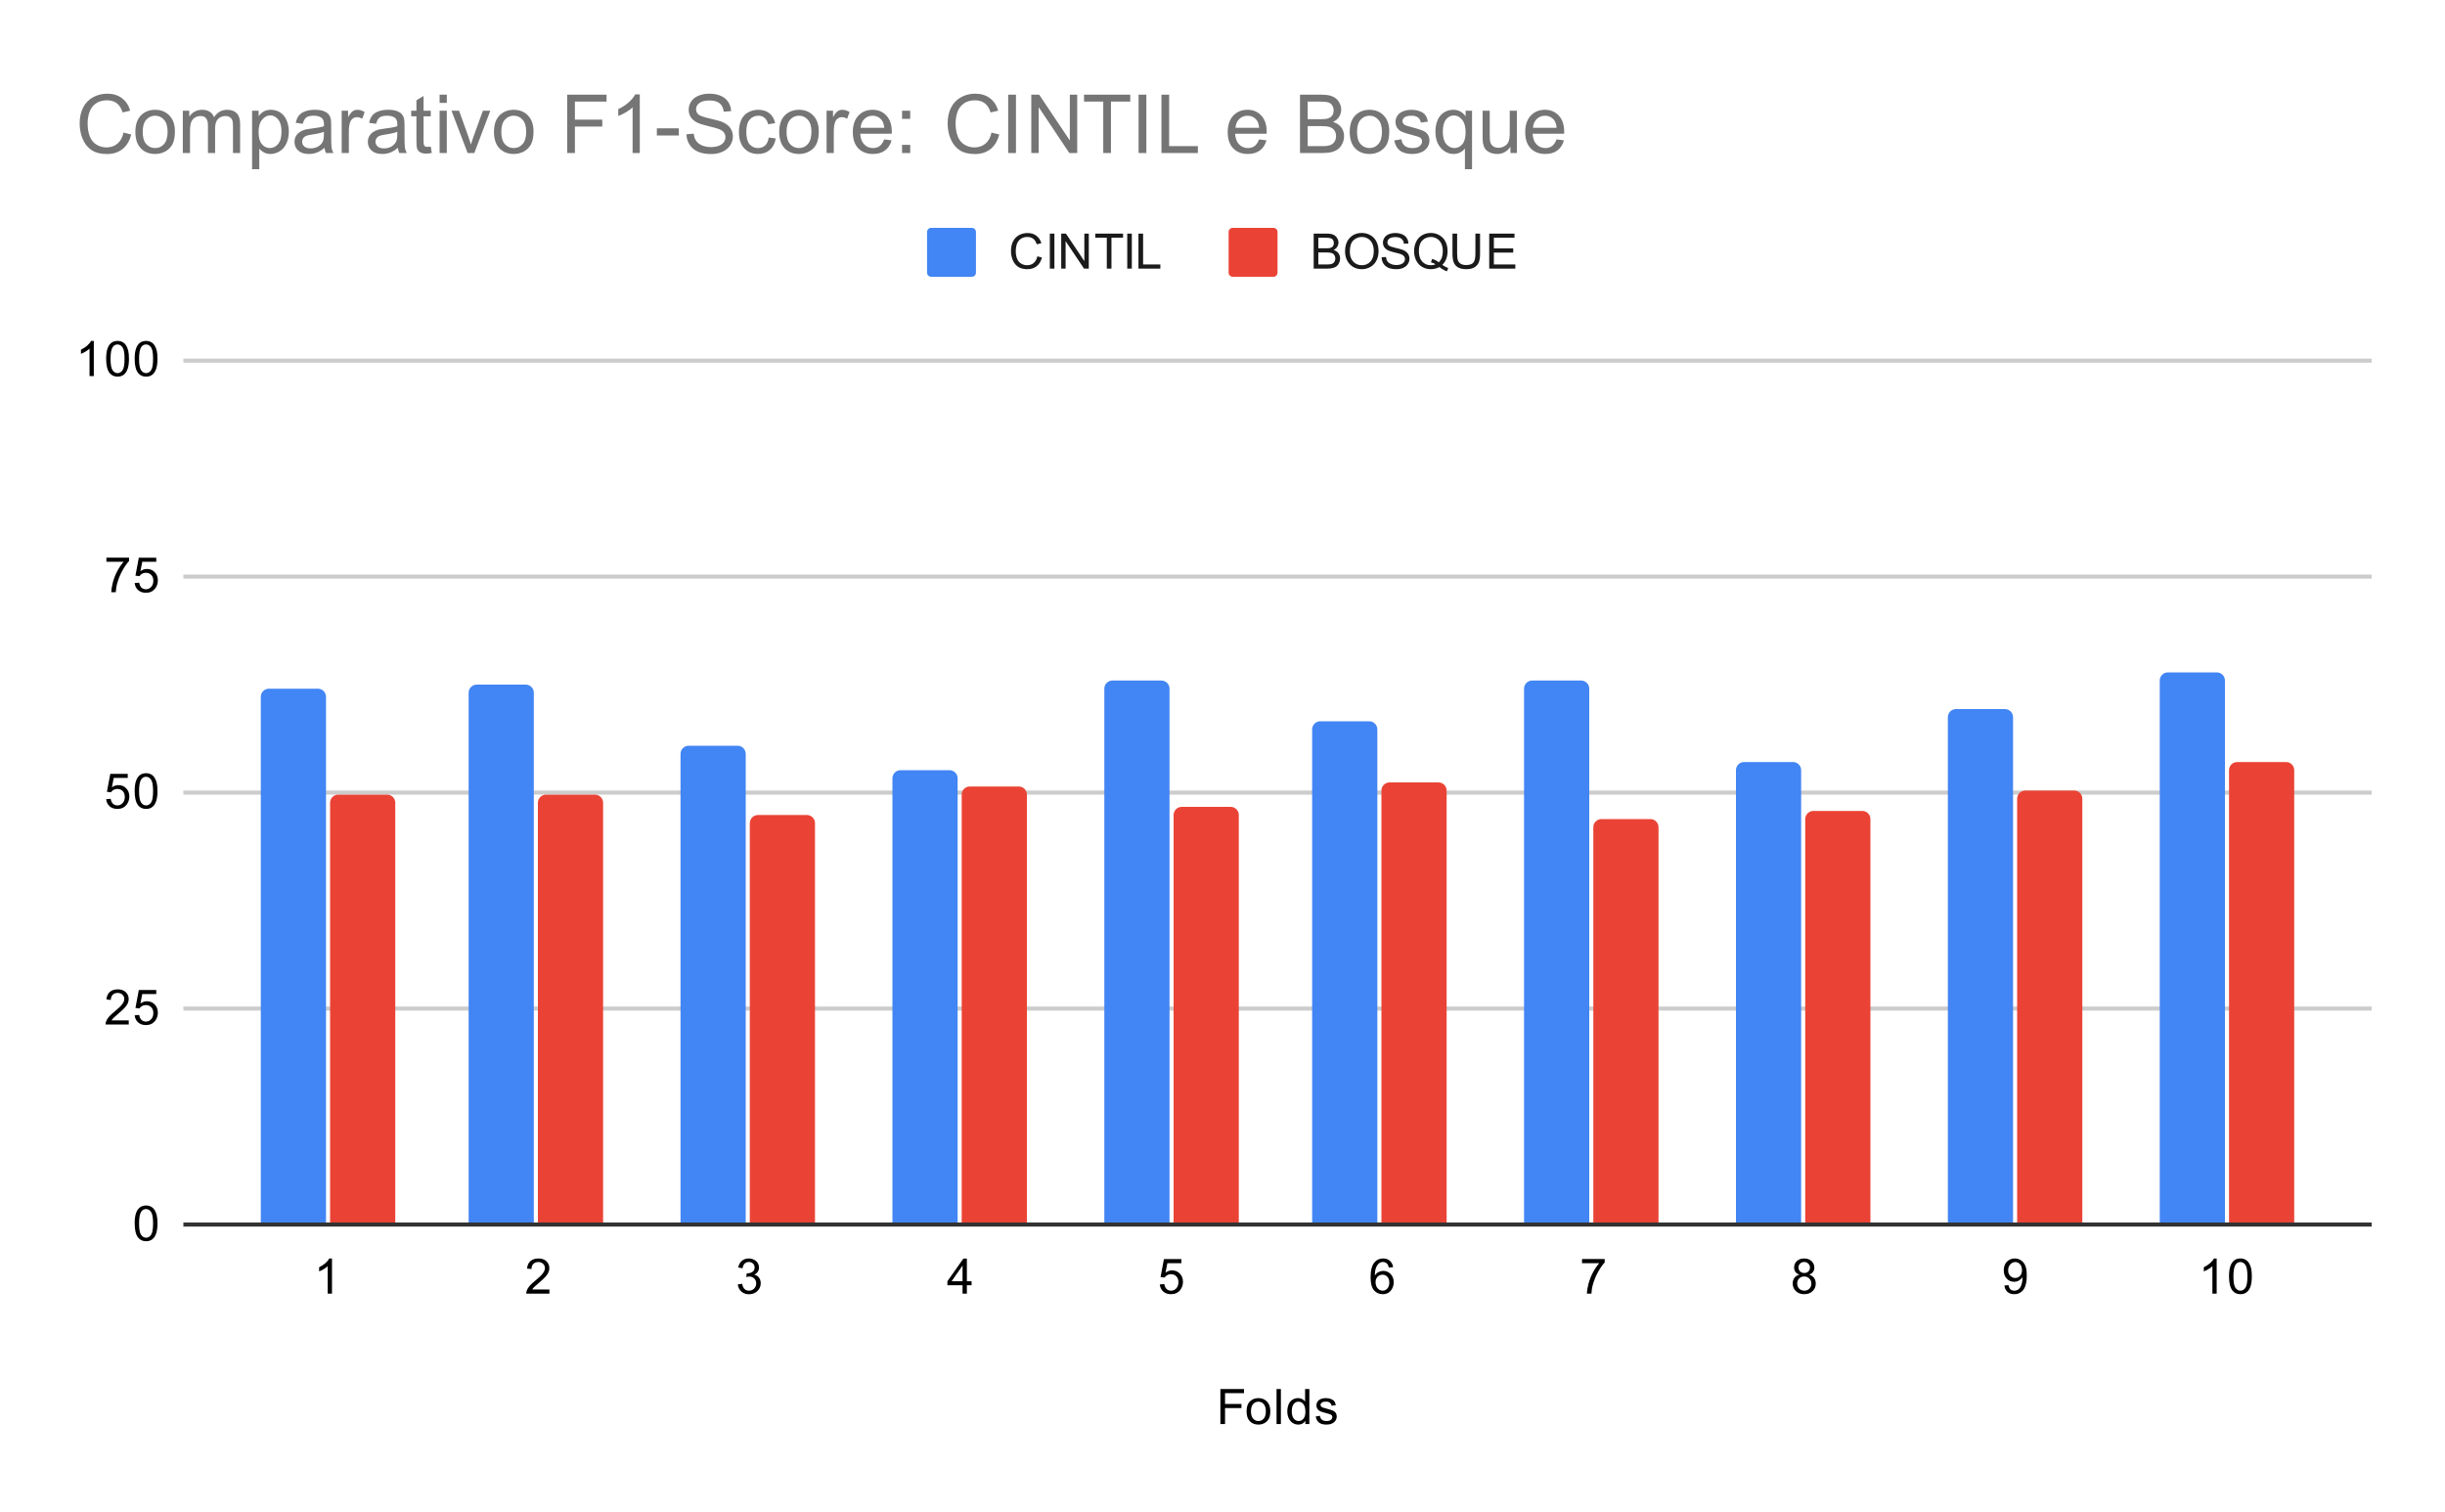 <svg version="1.1" viewBox="0.0 0.0 600.0 371.0" fill="none" stroke="none" stroke-linecap="square" stroke-miterlimit="10" width="600" height="371" xmlns:xlink="http://www.w3.org/1999/xlink" xmlns="http://www.w3.org/2000/svg"><path fill="#ffffff" d="M0 0L600.0 0L600.0 371.0L0 371.0L0 0Z" fill-rule="nonzero"/><path stroke="#333333" stroke-width="1.0" stroke-linecap="butt" d="M45.5 300.5L581.5 300.5" fill-rule="nonzero"/><path stroke="#cccccc" stroke-width="1.0" stroke-linecap="butt" d="M45.5 247.5L581.5 247.5" fill-rule="nonzero"/><path stroke="#cccccc" stroke-width="1.0" stroke-linecap="butt" d="M45.5 194.5L581.5 194.5" fill-rule="nonzero"/><path stroke="#cccccc" stroke-width="1.0" stroke-linecap="butt" d="M45.5 141.5L581.5 141.5" fill-rule="nonzero"/><path stroke="#cccccc" stroke-width="1.0" stroke-linecap="butt" d="M45.5 88.5L581.5 88.5" fill-rule="nonzero"/><clipPath id="id_0"><path d="M45.55 88.283L581.45 88.283L581.45 300.45L45.55 300.45L45.55 88.283Z" clip-rule="nonzero"/></clipPath><path stroke="#000000" stroke-width="0.0" stroke-linecap="butt" stroke-opacity="0.0" clip-path="url(#id_0)" d="M80.0 300.0L64.0 300.0L64.0 171.0C64.0 169.895 64.895 169.0 66.0 169.0L78.0 169.0C79.105 169.0 80.0 169.895 80.0 171.0Z" fill-rule="nonzero"/><path fill="#4285f4" clip-path="url(#id_0)" d="M80.0 300.0L64.0 300.0L64.0 171.0C64.0 169.895 64.895 169.0 66.0 169.0L78.0 169.0C79.105 169.0 80.0 169.895 80.0 171.0Z" fill-rule="nonzero"/><path stroke="#000000" stroke-width="0.0" stroke-linecap="butt" stroke-opacity="0.0" clip-path="url(#id_0)" d="M131.0 300.0L115.0 300.0L115.0 170.0C115.0 168.895 115.895 168.0 117.0 168.0L129.0 168.0C130.105 168.0 131.0 168.895 131.0 170.0Z" fill-rule="nonzero"/><path fill="#4285f4" clip-path="url(#id_0)" d="M131.0 300.0L115.0 300.0L115.0 170.0C115.0 168.895 115.895 168.0 117.0 168.0L129.0 168.0C130.105 168.0 131.0 168.895 131.0 170.0Z" fill-rule="nonzero"/><path stroke="#000000" stroke-width="0.0" stroke-linecap="butt" stroke-opacity="0.0" clip-path="url(#id_0)" d="M183.0 300.0L167.0 300.0L167.0 185.0C167.0 183.895 167.895 183.0 169.0 183.0L181.0 183.0C182.105 183.0 183.0 183.895 183.0 185.0Z" fill-rule="nonzero"/><path fill="#4285f4" clip-path="url(#id_0)" d="M183.0 300.0L167.0 300.0L167.0 185.0C167.0 183.895 167.895 183.0 169.0 183.0L181.0 183.0C182.105 183.0 183.0 183.895 183.0 185.0Z" fill-rule="nonzero"/><path stroke="#000000" stroke-width="0.0" stroke-linecap="butt" stroke-opacity="0.0" clip-path="url(#id_0)" d="M235.0 300.0L219.0 300.0L219.0 191.0C219.0 189.895 219.895 189.0 221.0 189.0L233.0 189.0C234.105 189.0 235.0 189.895 235.0 191.0Z" fill-rule="nonzero"/><path fill="#4285f4" clip-path="url(#id_0)" d="M235.0 300.0L219.0 300.0L219.0 191.0C219.0 189.895 219.895 189.0 221.0 189.0L233.0 189.0C234.105 189.0 235.0 189.895 235.0 191.0Z" fill-rule="nonzero"/><path stroke="#000000" stroke-width="0.0" stroke-linecap="butt" stroke-opacity="0.0" clip-path="url(#id_0)" d="M287.0 300.0L271.0 300.0L271.0 169.0C271.0 167.895 271.895 167.0 273.0 167.0L285.0 167.0C286.105 167.0 287.0 167.895 287.0 169.0Z" fill-rule="nonzero"/><path fill="#4285f4" clip-path="url(#id_0)" d="M287.0 300.0L271.0 300.0L271.0 169.0C271.0 167.895 271.895 167.0 273.0 167.0L285.0 167.0C286.105 167.0 287.0 167.895 287.0 169.0Z" fill-rule="nonzero"/><path stroke="#000000" stroke-width="0.0" stroke-linecap="butt" stroke-opacity="0.0" clip-path="url(#id_0)" d="M338.0 300.0L322.0 300.0L322.0 179.0C322.0 177.895 322.895 177.0 324.0 177.0L336.0 177.0C337.105 177.0 338.0 177.895 338.0 179.0Z" fill-rule="nonzero"/><path fill="#4285f4" clip-path="url(#id_0)" d="M338.0 300.0L322.0 300.0L322.0 179.0C322.0 177.895 322.895 177.0 324.0 177.0L336.0 177.0C337.105 177.0 338.0 177.895 338.0 179.0Z" fill-rule="nonzero"/><path stroke="#000000" stroke-width="0.0" stroke-linecap="butt" stroke-opacity="0.0" clip-path="url(#id_0)" d="M390.0 300.0L374.0 300.0L374.0 169.0C374.0 167.895 374.895 167.0 376.0 167.0L388.0 167.0C389.105 167.0 390.0 167.895 390.0 169.0Z" fill-rule="nonzero"/><path fill="#4285f4" clip-path="url(#id_0)" d="M390.0 300.0L374.0 300.0L374.0 169.0C374.0 167.895 374.895 167.0 376.0 167.0L388.0 167.0C389.105 167.0 390.0 167.895 390.0 169.0Z" fill-rule="nonzero"/><path stroke="#000000" stroke-width="0.0" stroke-linecap="butt" stroke-opacity="0.0" clip-path="url(#id_0)" d="M442.0 300.0L426.0 300.0L426.0 189.0C426.0 187.895 426.895 187.0 428.0 187.0L440.0 187.0C441.105 187.0 442.0 187.895 442.0 189.0Z" fill-rule="nonzero"/><path fill="#4285f4" clip-path="url(#id_0)" d="M442.0 300.0L426.0 300.0L426.0 189.0C426.0 187.895 426.895 187.0 428.0 187.0L440.0 187.0C441.105 187.0 442.0 187.895 442.0 189.0Z" fill-rule="nonzero"/><path stroke="#000000" stroke-width="0.0" stroke-linecap="butt" stroke-opacity="0.0" clip-path="url(#id_0)" d="M494.0 300.0L478.0 300.0L478.0 176.0C478.0 174.895 478.895 174.0 480.0 174.0L492.0 174.0C493.105 174.0 494.0 174.895 494.0 176.0Z" fill-rule="nonzero"/><path fill="#4285f4" clip-path="url(#id_0)" d="M494.0 300.0L478.0 300.0L478.0 176.0C478.0 174.895 478.895 174.0 480.0 174.0L492.0 174.0C493.105 174.0 494.0 174.895 494.0 176.0Z" fill-rule="nonzero"/><path stroke="#000000" stroke-width="0.0" stroke-linecap="butt" stroke-opacity="0.0" clip-path="url(#id_0)" d="M546.0 300.0L530.0 300.0L530.0 167.0C530.0 165.895 530.895 165.0 532.0 165.0L544.0 165.0C545.105 165.0 546.0 165.895 546.0 167.0Z" fill-rule="nonzero"/><path fill="#4285f4" clip-path="url(#id_0)" d="M546.0 300.0L530.0 300.0L530.0 167.0C530.0 165.895 530.895 165.0 532.0 165.0L544.0 165.0C545.105 165.0 546.0 165.895 546.0 167.0Z" fill-rule="nonzero"/><path stroke="#000000" stroke-width="0.0" stroke-linecap="butt" stroke-opacity="0.0" clip-path="url(#id_0)" d="M97.0 300.0L81.0 300.0L81.0 197.0C81.0 195.895 81.895 195.0 83.0 195.0L95.0 195.0C96.105 195.0 97.0 195.895 97.0 197.0Z" fill-rule="nonzero"/><path fill="#ea4335" clip-path="url(#id_0)" d="M97.0 300.0L81.0 300.0L81.0 197.0C81.0 195.895 81.895 195.0 83.0 195.0L95.0 195.0C96.105 195.0 97.0 195.895 97.0 197.0Z" fill-rule="nonzero"/><path stroke="#000000" stroke-width="0.0" stroke-linecap="butt" stroke-opacity="0.0" clip-path="url(#id_0)" d="M148.0 300.0L132.0 300.0L132.0 197.0C132.0 195.895 132.895 195.0 134.0 195.0L146.0 195.0C147.105 195.0 148.0 195.895 148.0 197.0Z" fill-rule="nonzero"/><path fill="#ea4335" clip-path="url(#id_0)" d="M148.0 300.0L132.0 300.0L132.0 197.0C132.0 195.895 132.895 195.0 134.0 195.0L146.0 195.0C147.105 195.0 148.0 195.895 148.0 197.0Z" fill-rule="nonzero"/><path stroke="#000000" stroke-width="0.0" stroke-linecap="butt" stroke-opacity="0.0" clip-path="url(#id_0)" d="M200.0 300.0L184.0 300.0L184.0 202.0C184.0 200.895 184.895 200.0 186.0 200.0L198.0 200.0C199.105 200.0 200.0 200.895 200.0 202.0Z" fill-rule="nonzero"/><path fill="#ea4335" clip-path="url(#id_0)" d="M200.0 300.0L184.0 300.0L184.0 202.0C184.0 200.895 184.895 200.0 186.0 200.0L198.0 200.0C199.105 200.0 200.0 200.895 200.0 202.0Z" fill-rule="nonzero"/><path stroke="#000000" stroke-width="0.0" stroke-linecap="butt" stroke-opacity="0.0" clip-path="url(#id_0)" d="M252.0 300.0L236.0 300.0L236.0 195.0C236.0 193.895 236.895 193.0 238.0 193.0L250.0 193.0C251.105 193.0 252.0 193.895 252.0 195.0Z" fill-rule="nonzero"/><path fill="#ea4335" clip-path="url(#id_0)" d="M252.0 300.0L236.0 300.0L236.0 195.0C236.0 193.895 236.895 193.0 238.0 193.0L250.0 193.0C251.105 193.0 252.0 193.895 252.0 195.0Z" fill-rule="nonzero"/><path stroke="#000000" stroke-width="0.0" stroke-linecap="butt" stroke-opacity="0.0" clip-path="url(#id_0)" d="M304.0 300.0L288.0 300.0L288.0 200.0C288.0 198.895 288.895 198.0 290.0 198.0L302.0 198.0C303.105 198.0 304.0 198.895 304.0 200.0Z" fill-rule="nonzero"/><path fill="#ea4335" clip-path="url(#id_0)" d="M304.0 300.0L288.0 300.0L288.0 200.0C288.0 198.895 288.895 198.0 290.0 198.0L302.0 198.0C303.105 198.0 304.0 198.895 304.0 200.0Z" fill-rule="nonzero"/><path stroke="#000000" stroke-width="0.0" stroke-linecap="butt" stroke-opacity="0.0" clip-path="url(#id_0)" d="M355.0 300.0L339.0 300.0L339.0 194.0C339.0 192.895 339.895 192.0 341.0 192.0L353.0 192.0C354.105 192.0 355.0 192.895 355.0 194.0Z" fill-rule="nonzero"/><path fill="#ea4335" clip-path="url(#id_0)" d="M355.0 300.0L339.0 300.0L339.0 194.0C339.0 192.895 339.895 192.0 341.0 192.0L353.0 192.0C354.105 192.0 355.0 192.895 355.0 194.0Z" fill-rule="nonzero"/><path stroke="#000000" stroke-width="0.0" stroke-linecap="butt" stroke-opacity="0.0" clip-path="url(#id_0)" d="M407.0 300.0L391.0 300.0L391.0 203.0C391.0 201.895 391.895 201.0 393.0 201.0L405.0 201.0C406.105 201.0 407.0 201.895 407.0 203.0Z" fill-rule="nonzero"/><path fill="#ea4335" clip-path="url(#id_0)" d="M407.0 300.0L391.0 300.0L391.0 203.0C391.0 201.895 391.895 201.0 393.0 201.0L405.0 201.0C406.105 201.0 407.0 201.895 407.0 203.0Z" fill-rule="nonzero"/><path stroke="#000000" stroke-width="0.0" stroke-linecap="butt" stroke-opacity="0.0" clip-path="url(#id_0)" d="M459.0 300.0L443.0 300.0L443.0 201.0C443.0 199.895 443.895 199.0 445.0 199.0L457.0 199.0C458.105 199.0 459.0 199.895 459.0 201.0Z" fill-rule="nonzero"/><path fill="#ea4335" clip-path="url(#id_0)" d="M459.0 300.0L443.0 300.0L443.0 201.0C443.0 199.895 443.895 199.0 445.0 199.0L457.0 199.0C458.105 199.0 459.0 199.895 459.0 201.0Z" fill-rule="nonzero"/><path stroke="#000000" stroke-width="0.0" stroke-linecap="butt" stroke-opacity="0.0" clip-path="url(#id_0)" d="M511.0 300.0L495.0 300.0L495.0 196.0C495.0 194.895 495.895 194.0 497.0 194.0L509.0 194.0C510.105 194.0 511.0 194.895 511.0 196.0Z" fill-rule="nonzero"/><path fill="#ea4335" clip-path="url(#id_0)" d="M511.0 300.0L495.0 300.0L495.0 196.0C495.0 194.895 495.895 194.0 497.0 194.0L509.0 194.0C510.105 194.0 511.0 194.895 511.0 196.0Z" fill-rule="nonzero"/><path stroke="#000000" stroke-width="0.0" stroke-linecap="butt" stroke-opacity="0.0" clip-path="url(#id_0)" d="M563.0 300.0L547.0 300.0L547.0 189.0C547.0 187.895 547.895 187.0 549.0 187.0L561.0 187.0C562.105 187.0 563.0 187.895 563.0 189.0Z" fill-rule="nonzero"/><path fill="#ea4335" clip-path="url(#id_0)" d="M563.0 300.0L547.0 300.0L547.0 189.0C547.0 187.895 547.895 187.0 549.0 187.0L561.0 187.0C562.105 187.0 563.0 187.895 563.0 189.0Z" fill-rule="nonzero"/><path fill="#000000" d="M299.484 349.45L299.484 340.856L305.281 340.856L305.281 341.872L300.625 341.872L300.625 344.528L304.656 344.528L304.656 345.544L300.625 345.544L300.625 349.45L299.484 349.45ZM305.906 346.341Q305.906 344.606 306.859 343.778Q307.656 343.091 308.812 343.091Q310.094 343.091 310.906 343.934Q311.734 344.762 311.734 346.247Q311.734 347.45 311.375 348.137Q311.016 348.825 310.312 349.216Q309.625 349.591 308.812 349.591Q307.516 349.591 306.703 348.762Q305.906 347.919 305.906 346.341ZM306.984 346.341Q306.984 347.528 307.5 348.122Q308.031 348.716 308.812 348.716Q309.609 348.716 310.125 348.122Q310.641 347.528 310.641 346.309Q310.641 345.153 310.109 344.559Q309.594 343.966 308.812 343.966Q308.031 343.966 307.5 344.559Q306.984 345.137 306.984 346.341ZM313.266 349.45L313.266 340.856L314.328 340.856L314.328 349.45L313.266 349.45ZM320.328 349.45L320.328 348.669Q319.734 349.591 318.594 349.591Q317.844 349.591 317.219 349.184Q316.594 348.762 316.25 348.028Q315.906 347.294 315.906 346.341Q315.906 345.419 316.219 344.653Q316.531 343.887 317.156 343.497Q317.781 343.091 318.547 343.091Q319.109 343.091 319.547 343.325Q319.984 343.559 320.266 343.934L320.266 340.856L321.312 340.856L321.312 349.45L320.328 349.45ZM317.0 346.341Q317.0 347.544 317.5 348.137Q318.0 348.716 318.688 348.716Q319.375 348.716 319.859 348.153Q320.344 347.591 320.344 346.434Q320.344 345.153 319.844 344.559Q319.359 343.966 318.641 343.966Q317.938 343.966 317.469 344.544Q317.0 345.106 317.0 346.341ZM322.875 347.591L323.906 347.434Q324.0 348.059 324.391 348.387Q324.797 348.716 325.531 348.716Q326.25 348.716 326.594 348.434Q326.953 348.137 326.953 347.731Q326.953 347.372 326.641 347.169Q326.422 347.028 325.562 346.809Q324.406 346.512 323.953 346.309Q323.516 346.091 323.281 345.716Q323.047 345.341 323.047 344.872Q323.047 344.466 323.234 344.106Q323.422 343.747 323.75 343.512Q324.0 343.341 324.422 343.216Q324.844 343.091 325.344 343.091Q326.062 343.091 326.609 343.309Q327.172 343.512 327.438 343.872Q327.703 344.231 327.797 344.825L326.766 344.966Q326.703 344.497 326.359 344.231Q326.031 343.95 325.406 343.95Q324.688 343.95 324.375 344.2Q324.062 344.434 324.062 344.762Q324.062 344.966 324.188 345.122Q324.328 345.294 324.594 345.403Q324.75 345.466 325.531 345.669Q326.656 345.981 327.094 346.169Q327.531 346.356 327.781 346.716Q328.031 347.075 328.031 347.622Q328.031 348.153 327.719 348.622Q327.422 349.075 326.844 349.341Q326.266 349.591 325.531 349.591Q324.312 349.591 323.672 349.091Q323.047 348.575 322.875 347.591Z" fill-rule="nonzero"/><path fill="#000000" d="M33.05 300.216Q33.05 298.684 33.362 297.762Q33.675 296.825 34.284 296.325Q34.909 295.825 35.847 295.825Q36.534 295.825 37.05 296.106Q37.581 296.387 37.925 296.919Q38.269 297.434 38.456 298.184Q38.644 298.934 38.644 300.216Q38.644 301.731 38.331 302.653Q38.034 303.575 37.409 304.091Q36.8 304.591 35.847 304.591Q34.612 304.591 33.894 303.7Q33.05 302.637 33.05 300.216ZM34.128 300.216Q34.128 302.325 34.628 303.028Q35.128 303.731 35.847 303.731Q36.581 303.731 37.066 303.028Q37.566 302.325 37.566 300.216Q37.566 298.091 37.066 297.403Q36.581 296.7 35.831 296.7Q35.112 296.7 34.675 297.309Q34.128 298.091 34.128 300.216Z" fill-rule="nonzero"/><path fill="#000000" d="M31.597 250.393L31.597 251.408L25.909 251.408Q25.909 251.033 26.034 250.674Q26.253 250.096 26.722 249.533Q27.206 248.971 28.113 248.236Q29.519 247.08 30.003 246.408Q30.503 245.736 30.503 245.143Q30.503 244.518 30.05 244.096Q29.597 243.658 28.878 243.658Q28.113 243.658 27.659 244.111Q27.206 244.565 27.191 245.377L26.113 245.268Q26.222 244.049 26.941 243.424Q27.675 242.783 28.909 242.783Q30.144 242.783 30.863 243.471Q31.581 244.158 31.581 245.174Q31.581 245.69 31.363 246.19Q31.159 246.674 30.659 247.236Q30.175 247.783 29.05 248.736Q28.097 249.533 27.816 249.83Q27.55 250.111 27.378 250.393L31.597 250.393ZM33.05 249.158L34.159 249.065Q34.284 249.877 34.722 250.283Q35.175 250.69 35.816 250.69Q36.566 250.69 37.097 250.111Q37.628 249.533 37.628 248.596Q37.628 247.69 37.112 247.174Q36.612 246.643 35.784 246.643Q35.284 246.643 34.862 246.877Q34.456 247.111 34.222 247.471L33.237 247.346L34.066 242.94L38.347 242.94L38.347 243.94L34.909 243.94L34.456 246.252Q35.222 245.705 36.066 245.705Q37.191 245.705 37.956 246.486Q38.737 247.268 38.737 248.502Q38.737 249.658 38.066 250.518Q37.237 251.549 35.816 251.549Q34.644 251.549 33.894 250.893Q33.159 250.236 33.05 249.158Z" fill-rule="nonzero"/><path fill="#000000" d="M26.05 196.117L27.159 196.023Q27.284 196.835 27.722 197.242Q28.175 197.648 28.816 197.648Q29.566 197.648 30.097 197.07Q30.628 196.492 30.628 195.554Q30.628 194.648 30.113 194.132Q29.613 193.601 28.784 193.601Q28.284 193.601 27.863 193.835Q27.456 194.07 27.222 194.429L26.238 194.304L27.066 189.898L31.347 189.898L31.347 190.898L27.909 190.898L27.456 193.21Q28.222 192.664 29.066 192.664Q30.191 192.664 30.956 193.445Q31.738 194.226 31.738 195.46Q31.738 196.617 31.066 197.476Q30.238 198.507 28.816 198.507Q27.644 198.507 26.894 197.851Q26.159 197.195 26.05 196.117ZM33.05 194.132Q33.05 192.601 33.362 191.679Q33.675 190.742 34.284 190.242Q34.909 189.742 35.847 189.742Q36.534 189.742 37.05 190.023Q37.581 190.304 37.925 190.835Q38.269 191.351 38.456 192.101Q38.644 192.851 38.644 194.132Q38.644 195.648 38.331 196.57Q38.034 197.492 37.409 198.007Q36.8 198.507 35.847 198.507Q34.612 198.507 33.894 197.617Q33.05 196.554 33.05 194.132ZM34.128 194.132Q34.128 196.242 34.628 196.945Q35.128 197.648 35.847 197.648Q36.581 197.648 37.066 196.945Q37.566 196.242 37.566 194.132Q37.566 192.007 37.066 191.32Q36.581 190.617 35.831 190.617Q35.112 190.617 34.675 191.226Q34.128 192.007 34.128 194.132Z" fill-rule="nonzero"/><path fill="#000000" d="M26.113 137.856L26.113 136.841L31.675 136.841L31.675 137.669Q30.863 138.544 30.05 139.997Q29.253 141.434 28.816 142.966Q28.488 144.044 28.409 145.325L27.316 145.325Q27.331 144.309 27.706 142.872Q28.097 141.434 28.8 140.106Q29.519 138.778 30.331 137.856L26.113 137.856ZM33.05 143.075L34.159 142.981Q34.284 143.794 34.722 144.2Q35.175 144.606 35.816 144.606Q36.566 144.606 37.097 144.028Q37.628 143.45 37.628 142.512Q37.628 141.606 37.112 141.091Q36.612 140.559 35.784 140.559Q35.284 140.559 34.862 140.794Q34.456 141.028 34.222 141.387L33.237 141.262L34.066 136.856L38.347 136.856L38.347 137.856L34.909 137.856L34.456 140.169Q35.222 139.622 36.066 139.622Q37.191 139.622 37.956 140.403Q38.737 141.184 38.737 142.419Q38.737 143.575 38.066 144.434Q37.237 145.466 35.816 145.466Q34.644 145.466 33.894 144.809Q33.159 144.153 33.05 143.075Z" fill-rule="nonzero"/><path fill="#000000" d="M23.019 92.283L21.972 92.283L21.972 85.565Q21.581 85.924 20.956 86.299Q20.347 86.658 19.863 86.83L19.863 85.815Q20.738 85.393 21.394 84.815Q22.066 84.221 22.347 83.658L23.019 83.658L23.019 92.283ZM26.05 88.049Q26.05 86.518 26.363 85.596Q26.675 84.658 27.284 84.158Q27.909 83.658 28.847 83.658Q29.534 83.658 30.05 83.94Q30.581 84.221 30.925 84.752Q31.269 85.268 31.456 86.018Q31.644 86.768 31.644 88.049Q31.644 89.565 31.331 90.486Q31.034 91.408 30.409 91.924Q29.8 92.424 28.847 92.424Q27.613 92.424 26.894 91.533Q26.05 90.471 26.05 88.049ZM27.128 88.049Q27.128 90.158 27.628 90.861Q28.128 91.565 28.847 91.565Q29.581 91.565 30.066 90.861Q30.566 90.158 30.566 88.049Q30.566 85.924 30.066 85.236Q29.581 84.533 28.831 84.533Q28.113 84.533 27.675 85.143Q27.128 85.924 27.128 88.049ZM33.05 88.049Q33.05 86.518 33.362 85.596Q33.675 84.658 34.284 84.158Q34.909 83.658 35.847 83.658Q36.534 83.658 37.05 83.94Q37.581 84.221 37.925 84.752Q38.269 85.268 38.456 86.018Q38.644 86.768 38.644 88.049Q38.644 89.565 38.331 90.486Q38.034 91.408 37.409 91.924Q36.8 92.424 35.847 92.424Q34.612 92.424 33.894 91.533Q33.05 90.471 33.05 88.049ZM34.128 88.049Q34.128 90.158 34.628 90.861Q35.128 91.565 35.847 91.565Q36.581 91.565 37.066 90.861Q37.566 90.158 37.566 88.049Q37.566 85.924 37.066 85.236Q36.581 84.533 35.831 84.533Q35.112 84.533 34.675 85.143Q34.128 85.924 34.128 88.049Z" fill-rule="nonzero"/><path fill="#000000" d="M81.469 317.45L80.422 317.45L80.422 310.731Q80.031 311.091 79.406 311.466Q78.797 311.825 78.312 311.997L78.312 310.981Q79.188 310.559 79.844 309.981Q80.516 309.387 80.797 308.825L81.469 308.825L81.469 317.45Z" fill-rule="nonzero"/><path fill="#000000" d="M134.825 316.434L134.825 317.45L129.137 317.45Q129.137 317.075 129.262 316.716Q129.481 316.137 129.95 315.575Q130.434 315.012 131.34 314.278Q132.747 313.122 133.231 312.45Q133.731 311.778 133.731 311.184Q133.731 310.559 133.278 310.137Q132.825 309.7 132.106 309.7Q131.34 309.7 130.887 310.153Q130.434 310.606 130.418 311.419L129.34 311.309Q129.45 310.091 130.168 309.466Q130.903 308.825 132.137 308.825Q133.372 308.825 134.09 309.512Q134.809 310.2 134.809 311.216Q134.809 311.731 134.59 312.231Q134.387 312.716 133.887 313.278Q133.403 313.825 132.278 314.778Q131.325 315.575 131.043 315.872Q130.778 316.153 130.606 316.434L134.825 316.434Z" fill-rule="nonzero"/><path fill="#000000" d="M181.056 315.184L182.118 315.044Q182.29 315.934 182.727 316.341Q183.165 316.731 183.79 316.731Q184.54 316.731 185.056 316.216Q185.571 315.7 185.571 314.934Q185.571 314.216 185.087 313.747Q184.618 313.262 183.884 313.262Q183.587 313.262 183.134 313.387L183.259 312.45Q183.368 312.466 183.431 312.466Q184.102 312.466 184.634 312.122Q185.181 311.762 185.181 311.028Q185.181 310.45 184.79 310.075Q184.399 309.684 183.774 309.684Q183.165 309.684 182.743 310.075Q182.337 310.466 182.227 311.231L181.165 311.044Q181.352 309.997 182.04 309.419Q182.727 308.825 183.743 308.825Q184.446 308.825 185.04 309.137Q185.634 309.434 185.946 309.95Q186.259 310.466 186.259 311.059Q186.259 311.606 185.962 312.075Q185.665 312.528 185.087 312.794Q185.837 312.966 186.259 313.528Q186.681 314.075 186.681 314.919Q186.681 316.044 185.852 316.825Q185.04 317.606 183.79 317.606Q182.665 317.606 181.915 316.934Q181.165 316.247 181.056 315.184Z" fill-rule="nonzero"/><path fill="#000000" d="M236.208 317.45L236.208 315.387L232.49 315.387L232.49 314.419L236.411 308.856L237.271 308.856L237.271 314.419L238.427 314.419L238.427 315.387L237.271 315.387L237.271 317.45L236.208 317.45ZM236.208 314.419L236.208 310.559L233.521 314.419L236.208 314.419Z" fill-rule="nonzero"/><path fill="#000000" d="M284.611 315.2L285.721 315.106Q285.846 315.919 286.283 316.325Q286.736 316.731 287.377 316.731Q288.127 316.731 288.658 316.153Q289.189 315.575 289.189 314.637Q289.189 313.731 288.674 313.216Q288.174 312.684 287.346 312.684Q286.846 312.684 286.424 312.919Q286.017 313.153 285.783 313.512L284.799 313.387L285.627 308.981L289.908 308.981L289.908 309.981L286.471 309.981L286.017 312.294Q286.783 311.747 287.627 311.747Q288.752 311.747 289.517 312.528Q290.299 313.309 290.299 314.544Q290.299 315.7 289.627 316.559Q288.799 317.591 287.377 317.591Q286.205 317.591 285.455 316.934Q284.721 316.278 284.611 315.2Z" fill-rule="nonzero"/><path fill="#000000" d="M341.858 310.966L340.811 311.044Q340.67 310.419 340.42 310.137Q339.983 309.684 339.358 309.684Q338.858 309.684 338.467 309.966Q337.983 310.341 337.686 311.044Q337.404 311.731 337.389 313.012Q337.764 312.434 338.311 312.153Q338.873 311.872 339.483 311.872Q340.529 311.872 341.264 312.653Q342.014 313.434 342.014 314.653Q342.014 315.466 341.654 316.169Q341.311 316.856 340.701 317.231Q340.092 317.591 339.326 317.591Q337.998 317.591 337.17 316.622Q336.342 315.653 336.342 313.434Q336.342 310.934 337.264 309.809Q338.061 308.825 339.42 308.825Q340.436 308.825 341.076 309.403Q341.733 309.966 341.858 310.966ZM337.561 314.669Q337.561 315.216 337.779 315.716Q338.014 316.2 338.42 316.466Q338.842 316.731 339.311 316.731Q339.967 316.731 340.451 316.2Q340.936 315.653 340.936 314.731Q340.936 313.841 340.451 313.325Q339.983 312.809 339.264 312.809Q338.545 312.809 338.045 313.325Q337.561 313.841 337.561 314.669Z" fill-rule="nonzero"/><path fill="#000000" d="M388.229 309.981L388.229 308.966L393.792 308.966L393.792 309.794Q392.979 310.669 392.167 312.122Q391.37 313.559 390.932 315.091Q390.604 316.169 390.526 317.45L389.432 317.45Q389.448 316.434 389.823 314.997Q390.214 313.559 390.917 312.231Q391.635 310.903 392.448 309.981L388.229 309.981Z" fill-rule="nonzero"/><path fill="#000000" d="M441.569 312.794Q440.913 312.544 440.585 312.106Q440.273 311.653 440.273 311.044Q440.273 310.106 440.944 309.466Q441.632 308.825 442.741 308.825Q443.866 308.825 444.554 309.481Q445.241 310.137 445.241 311.075Q445.241 311.669 444.929 312.106Q444.616 312.544 443.976 312.794Q444.773 313.044 445.179 313.622Q445.585 314.2 445.585 314.997Q445.585 316.091 444.804 316.841Q444.038 317.591 442.757 317.591Q441.491 317.591 440.71 316.841Q439.929 316.091 439.929 314.966Q439.929 314.122 440.351 313.559Q440.788 312.997 441.569 312.794ZM441.351 310.997Q441.351 311.606 441.741 311.997Q442.148 312.387 442.773 312.387Q443.382 312.387 443.773 312.012Q444.163 311.622 444.163 311.059Q444.163 310.481 443.757 310.091Q443.351 309.684 442.757 309.684Q442.148 309.684 441.741 310.075Q441.351 310.466 441.351 310.997ZM441.023 314.966Q441.023 315.419 441.226 315.841Q441.444 316.262 441.866 316.497Q442.288 316.731 442.773 316.731Q443.523 316.731 444.007 316.247Q444.507 315.762 444.507 315.012Q444.507 314.247 444.007 313.747Q443.507 313.247 442.741 313.247Q441.991 313.247 441.507 313.747Q441.023 314.231 441.023 314.966Z" fill-rule="nonzero"/><path fill="#000000" d="M491.878 315.466L492.894 315.372Q493.019 316.091 493.378 316.419Q493.753 316.731 494.316 316.731Q494.8 316.731 495.16 316.512Q495.535 316.278 495.769 315.919Q496.003 315.544 496.16 314.919Q496.316 314.278 496.316 313.622Q496.316 313.544 496.316 313.403Q496.003 313.903 495.457 314.231Q494.91 314.544 494.269 314.544Q493.191 314.544 492.457 313.778Q491.722 312.997 491.722 311.731Q491.722 310.419 492.488 309.622Q493.269 308.825 494.425 308.825Q495.253 308.825 495.941 309.278Q496.644 309.731 497.003 310.575Q497.363 311.403 497.363 312.981Q497.363 314.622 497.003 315.606Q496.66 316.575 495.941 317.091Q495.238 317.591 494.3 317.591Q493.285 317.591 492.644 317.044Q492.003 316.481 491.878 315.466ZM496.191 311.669Q496.191 310.762 495.707 310.231Q495.238 309.7 494.55 309.7Q493.847 309.7 493.316 310.278Q492.8 310.841 492.8 311.762Q492.8 312.575 493.3 313.091Q493.8 313.606 494.519 313.606Q495.253 313.606 495.722 313.091Q496.191 312.575 496.191 311.669Z" fill-rule="nonzero"/><path fill="#000000" d="M543.969 317.45L542.922 317.45L542.922 310.731Q542.531 311.091 541.906 311.466Q541.297 311.825 540.812 311.997L540.812 310.981Q541.688 310.559 542.344 309.981Q543.016 309.387 543.297 308.825L543.969 308.825L543.969 317.45ZM547.0 313.216Q547.0 311.684 547.312 310.762Q547.625 309.825 548.234 309.325Q548.859 308.825 549.797 308.825Q550.484 308.825 551.0 309.106Q551.531 309.387 551.875 309.919Q552.219 310.434 552.406 311.184Q552.594 311.934 552.594 313.216Q552.594 314.731 552.281 315.653Q551.984 316.575 551.359 317.091Q550.75 317.591 549.797 317.591Q548.562 317.591 547.844 316.7Q547.0 315.637 547.0 313.216ZM548.078 313.216Q548.078 315.325 548.578 316.028Q549.078 316.731 549.797 316.731Q550.531 316.731 551.016 316.028Q551.516 315.325 551.516 313.216Q551.516 311.091 551.016 310.403Q550.531 309.7 549.781 309.7Q549.062 309.7 548.625 310.309Q548.078 311.091 548.078 313.216Z" fill-rule="nonzero"/><path fill="#4285f4" d="M227.5 56.917C227.5 56.364 227.948 55.917 228.5 55.917L238.5 55.917C239.052 55.917 239.5 56.364 239.5 56.917L239.5 66.917C239.5 67.469 239.052 67.917 238.5 67.917L228.5 67.917C227.948 67.917 227.5 67.469 227.5 66.917Z" fill-rule="nonzero"/><path fill="#1a1a1a" d="M254.562 62.901L255.688 63.198Q255.328 64.589 254.406 65.323Q253.484 66.057 252.141 66.057Q250.75 66.057 249.875 65.495Q249.0 64.932 248.547 63.87Q248.094 62.792 248.094 61.557Q248.094 60.214 248.609 59.214Q249.125 58.214 250.062 57.698Q251.016 57.182 252.156 57.182Q253.438 57.182 254.312 57.839Q255.203 58.495 255.547 59.682L254.422 59.948Q254.125 59.01 253.547 58.589Q252.984 58.151 252.125 58.151Q251.141 58.151 250.469 58.635Q249.812 59.104 249.531 59.901Q249.266 60.698 249.266 61.557Q249.266 62.651 249.578 63.464Q249.906 64.276 250.578 64.682Q251.25 65.089 252.047 65.089Q253.0 65.089 253.656 64.542Q254.328 63.995 254.562 62.901ZM257.625 65.917L257.625 57.323L258.75 57.323L258.75 65.917L257.625 65.917ZM260.422 65.917L260.422 57.323L261.578 57.323L266.094 64.073L266.094 57.323L267.188 57.323L267.188 65.917L266.016 65.917L261.5 59.167L261.5 65.917L260.422 65.917ZM271.609 65.917L271.609 58.339L268.781 58.339L268.781 57.323L275.594 57.323L275.594 58.339L272.75 58.339L272.75 65.917L271.609 65.917ZM276.625 65.917L276.625 57.323L277.75 57.323L277.75 65.917L276.625 65.917ZM279.375 65.917L279.375 57.323L280.516 57.323L280.516 64.901L284.75 64.901L284.75 65.917L279.375 65.917Z" fill-rule="nonzero"/><path fill="#ea4335" d="M301.5 56.917C301.5 56.364 301.948 55.917 302.5 55.917L312.5 55.917C313.052 55.917 313.5 56.364 313.5 56.917L313.5 66.917C313.5 67.469 313.052 67.917 312.5 67.917L302.5 67.917C301.948 67.917 301.5 67.469 301.5 66.917Z" fill-rule="nonzero"/><path fill="#1a1a1a" d="M322.375 65.917L322.375 57.323L325.609 57.323Q326.594 57.323 327.188 57.589Q327.781 57.854 328.109 58.401Q328.453 58.932 328.453 59.526Q328.453 60.073 328.156 60.557Q327.859 61.042 327.25 61.339Q328.031 61.573 328.438 62.135Q328.859 62.682 328.859 63.432Q328.859 64.026 328.609 64.557Q328.359 65.073 327.984 65.354Q327.609 65.635 327.031 65.776Q326.469 65.917 325.656 65.917L322.375 65.917ZM323.516 60.932L325.375 60.932Q326.125 60.932 326.453 60.839Q326.891 60.714 327.109 60.417Q327.328 60.104 327.328 59.651Q327.328 59.229 327.125 58.901Q326.922 58.573 326.531 58.464Q326.156 58.339 325.234 58.339L323.516 58.339L323.516 60.932ZM323.516 64.901L325.656 64.901Q326.203 64.901 326.422 64.854Q326.828 64.792 327.078 64.635Q327.344 64.464 327.516 64.151Q327.688 63.839 327.688 63.432Q327.688 62.948 327.438 62.589Q327.203 62.229 326.766 62.089Q326.328 61.948 325.5 61.948L323.516 61.948L323.516 64.901ZM330.078 61.729Q330.078 59.589 331.219 58.385Q332.375 57.167 334.188 57.167Q335.391 57.167 336.344 57.745Q337.297 58.307 337.797 59.323Q338.297 60.339 338.297 61.635Q338.297 62.932 337.766 63.964Q337.234 64.995 336.266 65.526Q335.312 66.057 334.188 66.057Q332.969 66.057 332.016 65.479Q331.062 64.885 330.562 63.885Q330.078 62.87 330.078 61.729ZM331.25 61.745Q331.25 63.307 332.078 64.198Q332.922 65.089 334.188 65.089Q335.469 65.089 336.297 64.198Q337.125 63.292 337.125 61.62Q337.125 60.573 336.766 59.792Q336.422 59.01 335.734 58.589Q335.047 58.151 334.203 58.151Q333.0 58.151 332.125 58.979Q331.25 59.807 331.25 61.745ZM339.047 63.151L340.109 63.057Q340.188 63.714 340.469 64.12Q340.75 64.526 341.328 64.792Q341.922 65.042 342.656 65.042Q343.297 65.042 343.797 64.854Q344.297 64.651 344.531 64.323Q344.781 63.979 344.781 63.589Q344.781 63.182 344.547 62.885Q344.312 62.573 343.781 62.37Q343.422 62.229 342.234 61.948Q341.062 61.667 340.594 61.417Q339.969 61.089 339.672 60.62Q339.375 60.135 339.375 59.542Q339.375 58.901 339.734 58.339Q340.109 57.76 340.812 57.479Q341.531 57.182 342.391 57.182Q343.344 57.182 344.078 57.495Q344.812 57.792 345.203 58.401Q345.594 58.995 345.625 59.745L344.531 59.823Q344.438 59.01 343.922 58.604Q343.422 58.182 342.438 58.182Q341.406 58.182 340.938 58.557Q340.469 58.932 340.469 59.464Q340.469 59.932 340.797 60.229Q341.125 60.526 342.5 60.839Q343.891 61.151 344.406 61.385Q345.156 61.745 345.516 62.276Q345.875 62.792 345.875 63.495Q345.875 64.182 345.484 64.792Q345.094 65.385 344.359 65.729Q343.625 66.057 342.703 66.057Q341.531 66.057 340.734 65.729Q339.953 65.385 339.5 64.698Q339.062 64.01 339.047 63.151ZM353.938 64.995Q354.734 65.542 355.391 65.792L355.062 66.589Q354.141 66.245 353.219 65.526Q352.266 66.057 351.109 66.057Q349.938 66.057 348.984 65.495Q348.047 64.932 347.531 63.917Q347.016 62.901 347.016 61.62Q347.016 60.354 347.531 59.307Q348.047 58.26 349.0 57.714Q349.953 57.167 351.125 57.167Q352.312 57.167 353.266 57.745Q354.234 58.307 354.734 59.323Q355.234 60.339 355.234 61.62Q355.234 62.682 354.906 63.526Q354.594 64.37 353.938 64.995ZM351.438 63.542Q352.422 63.823 353.062 64.37Q354.062 63.448 354.062 61.62Q354.062 60.573 353.703 59.792Q353.344 59.01 352.656 58.589Q351.984 58.151 351.141 58.151Q349.859 58.151 349.016 59.026Q348.188 59.885 348.188 61.62Q348.188 63.292 349.016 64.198Q349.844 65.089 351.141 65.089Q351.75 65.089 352.281 64.854Q351.75 64.51 351.156 64.37L351.438 63.542ZM362.062 57.323L363.203 57.323L363.203 62.292Q363.203 63.589 362.906 64.354Q362.609 65.104 361.844 65.589Q361.078 66.057 359.844 66.057Q358.641 66.057 357.859 65.651Q357.094 65.229 356.766 64.448Q356.438 63.651 356.438 62.292L356.438 57.323L357.578 57.323L357.578 62.276Q357.578 63.401 357.781 63.932Q358.0 64.464 358.5 64.76Q359.016 65.042 359.75 65.042Q361.0 65.042 361.531 64.479Q362.062 63.901 362.062 62.276L362.062 57.323ZM365.453 65.917L365.453 57.323L371.656 57.323L371.656 58.339L366.594 58.339L366.594 60.964L371.344 60.964L371.344 61.979L366.594 61.979L366.594 64.901L371.859 64.901L371.859 65.917L365.453 65.917Z" fill-rule="nonzero"/><path fill="#757575" d="M30.316 32.534L32.206 33.003Q31.613 35.347 30.066 36.581Q28.519 37.8 26.269 37.8Q23.956 37.8 22.503 36.862Q21.066 35.909 20.3 34.128Q19.55 32.331 19.55 30.284Q19.55 28.05 20.394 26.394Q21.253 24.722 22.831 23.863Q24.409 22.988 26.3 22.988Q28.456 22.988 29.909 24.081Q31.378 25.175 31.956 27.159L30.097 27.597Q29.597 26.034 28.644 25.331Q27.706 24.613 26.269 24.613Q24.613 24.613 23.503 25.409Q22.394 26.191 21.941 27.534Q21.503 28.863 21.503 30.269Q21.503 32.097 22.034 33.472Q22.566 34.831 23.691 35.503Q24.816 36.175 26.113 36.175Q27.706 36.175 28.816 35.253Q29.925 34.331 30.316 32.534ZM33.222 32.362Q33.222 29.488 34.816 28.097Q36.159 26.941 38.081 26.941Q40.222 26.941 41.566 28.347Q42.925 29.753 42.925 32.222Q42.925 34.222 42.331 35.378Q41.737 36.519 40.581 37.159Q39.441 37.784 38.081 37.784Q35.894 37.784 34.55 36.394Q33.222 34.987 33.222 32.362ZM35.019 32.362Q35.019 34.362 35.878 35.347Q36.753 36.331 38.081 36.331Q39.394 36.331 40.253 35.347Q41.128 34.347 41.128 32.3Q41.128 30.378 40.253 29.394Q39.378 28.394 38.081 28.394Q36.753 28.394 35.878 29.394Q35.019 30.378 35.019 32.362ZM44.862 37.55L44.862 27.175L46.441 27.175L46.441 28.628Q46.925 27.878 47.737 27.409Q48.55 26.941 49.581 26.941Q50.737 26.941 51.472 27.425Q52.206 27.894 52.519 28.753Q53.753 26.941 55.722 26.941Q57.269 26.941 58.097 27.8Q58.925 28.659 58.925 30.425L58.925 37.55L57.175 37.55L57.175 31.019Q57.175 29.956 57.003 29.503Q56.831 29.034 56.378 28.753Q55.941 28.472 55.331 28.472Q54.237 28.472 53.503 29.206Q52.784 29.925 52.784 31.519L52.784 37.55L51.034 37.55L51.034 30.816Q51.034 29.644 50.597 29.066Q50.175 28.472 49.191 28.472Q48.456 28.472 47.816 28.863Q47.191 29.253 46.909 30.003Q46.628 30.753 46.628 32.175L46.628 37.55L44.862 37.55ZM61.862 41.519L61.862 27.175L63.472 27.175L63.472 28.519Q64.034 27.738 64.737 27.347Q65.456 26.941 66.472 26.941Q67.8 26.941 68.816 27.628Q69.831 28.316 70.347 29.566Q70.878 30.8 70.878 32.284Q70.878 33.878 70.3 35.159Q69.737 36.425 68.644 37.112Q67.55 37.784 66.347 37.784Q65.472 37.784 64.769 37.409Q64.081 37.034 63.628 36.472L63.628 41.519L61.862 41.519ZM63.456 32.425Q63.456 34.425 64.269 35.378Q65.081 36.331 66.237 36.331Q67.409 36.331 68.237 35.347Q69.081 34.362 69.081 32.269Q69.081 30.3 68.253 29.316Q67.441 28.316 66.316 28.316Q65.191 28.316 64.316 29.378Q63.456 30.425 63.456 32.425ZM79.644 36.269Q78.659 37.097 77.753 37.441Q76.847 37.784 75.816 37.784Q74.112 37.784 73.191 36.956Q72.269 36.112 72.269 34.816Q72.269 34.05 72.612 33.425Q72.972 32.8 73.534 32.425Q74.097 32.034 74.8 31.831Q75.316 31.706 76.362 31.566Q78.487 31.316 79.487 30.972Q79.503 30.613 79.503 30.503Q79.503 29.441 79.003 28.988Q78.331 28.394 77.003 28.394Q75.753 28.394 75.159 28.831Q74.581 29.269 74.3 30.378L72.581 30.144Q72.816 29.034 73.347 28.363Q73.878 27.675 74.894 27.316Q75.909 26.941 77.253 26.941Q78.581 26.941 79.409 27.253Q80.237 27.566 80.628 28.05Q81.019 28.519 81.175 29.238Q81.269 29.691 81.269 30.863L81.269 33.206Q81.269 35.659 81.378 36.316Q81.487 36.956 81.831 37.55L79.987 37.55Q79.722 37.003 79.644 36.269ZM79.487 32.347Q78.534 32.737 76.612 33.003Q75.534 33.159 75.081 33.362Q74.644 33.55 74.394 33.925Q74.144 34.3 74.144 34.769Q74.144 35.472 74.675 35.941Q75.206 36.409 76.237 36.409Q77.253 36.409 78.034 35.972Q78.831 35.519 79.206 34.753Q79.487 34.144 79.487 32.987L79.487 32.347ZM83.847 37.55L83.847 27.175L85.425 27.175L85.425 28.753Q86.034 27.644 86.55 27.3Q87.066 26.941 87.675 26.941Q88.566 26.941 89.487 27.503L88.878 29.144Q88.237 28.753 87.597 28.753Q87.019 28.753 86.55 29.113Q86.097 29.456 85.894 30.066Q85.612 31.003 85.612 32.112L85.612 37.55L83.847 37.55ZM97.644 36.269Q96.659 37.097 95.753 37.441Q94.847 37.784 93.816 37.784Q92.112 37.784 91.191 36.956Q90.269 36.112 90.269 34.816Q90.269 34.05 90.612 33.425Q90.972 32.8 91.534 32.425Q92.097 32.034 92.8 31.831Q93.316 31.706 94.362 31.566Q96.487 31.316 97.487 30.972Q97.503 30.613 97.503 30.503Q97.503 29.441 97.003 28.988Q96.331 28.394 95.003 28.394Q93.753 28.394 93.159 28.831Q92.581 29.269 92.3 30.378L90.581 30.144Q90.816 29.034 91.347 28.363Q91.878 27.675 92.894 27.316Q93.909 26.941 95.253 26.941Q96.581 26.941 97.409 27.253Q98.237 27.566 98.628 28.05Q99.019 28.519 99.175 29.238Q99.269 29.691 99.269 30.863L99.269 33.206Q99.269 35.659 99.378 36.316Q99.487 36.956 99.831 37.55L97.987 37.55Q97.722 37.003 97.644 36.269ZM97.487 32.347Q96.534 32.737 94.612 33.003Q93.534 33.159 93.081 33.362Q92.644 33.55 92.394 33.925Q92.144 34.3 92.144 34.769Q92.144 35.472 92.675 35.941Q93.206 36.409 94.237 36.409Q95.253 36.409 96.034 35.972Q96.831 35.519 97.206 34.753Q97.487 34.144 97.487 32.987L97.487 32.347ZM105.706 35.972L105.956 37.534Q105.222 37.691 104.628 37.691Q103.675 37.691 103.144 37.394Q102.628 37.081 102.409 36.597Q102.191 36.097 102.191 34.519L102.191 28.55L100.909 28.55L100.909 27.175L102.191 27.175L102.191 24.613L103.941 23.55L103.941 27.175L105.706 27.175L105.706 28.55L103.941 28.55L103.941 34.612Q103.941 35.362 104.034 35.581Q104.128 35.784 104.331 35.925Q104.55 36.05 104.941 36.05Q105.222 36.05 105.706 35.972ZM107.878 25.253L107.878 23.238L109.644 23.238L109.644 25.253L107.878 25.253ZM107.878 37.55L107.878 27.175L109.644 27.175L109.644 37.55L107.878 37.55ZM114.753 37.55L110.8 27.175L112.659 27.175L114.894 33.394Q115.253 34.394 115.55 35.472Q115.784 34.659 116.206 33.503L118.503 27.175L120.316 27.175L116.394 37.55L114.753 37.55ZM121.222 32.362Q121.222 29.488 122.816 28.097Q124.159 26.941 126.081 26.941Q128.222 26.941 129.566 28.347Q130.925 29.753 130.925 32.222Q130.925 34.222 130.331 35.378Q129.738 36.519 128.581 37.159Q127.441 37.784 126.081 37.784Q123.894 37.784 122.55 36.394Q121.222 34.987 121.222 32.362ZM123.019 32.362Q123.019 34.362 123.878 35.347Q124.753 36.331 126.081 36.331Q127.394 36.331 128.253 35.347Q129.128 34.347 129.128 32.3Q129.128 30.378 128.253 29.394Q127.378 28.394 126.081 28.394Q124.753 28.394 123.878 29.394Q123.019 30.378 123.019 32.362ZM139.191 37.55L139.191 23.238L148.847 23.238L148.847 24.925L141.081 24.925L141.081 29.363L147.8 29.363L147.8 31.05L141.081 31.05L141.081 37.55L139.191 37.55ZM157.003 37.55L155.238 37.55L155.238 26.347Q154.613 26.956 153.581 27.566Q152.55 28.159 151.722 28.472L151.722 26.769Q153.206 26.081 154.3 25.097Q155.409 24.097 155.863 23.175L157.003 23.175L157.003 37.55ZM161.191 33.253L161.191 31.488L166.581 31.488L166.581 33.253L161.191 33.253ZM168.456 32.956L170.238 32.8Q170.363 33.862 170.816 34.55Q171.284 35.237 172.253 35.675Q173.238 36.097 174.472 36.097Q175.55 36.097 176.378 35.784Q177.206 35.456 177.613 34.894Q178.019 34.331 178.019 33.659Q178.019 32.987 177.628 32.487Q177.238 31.988 176.347 31.644Q175.769 31.409 173.784 30.941Q171.816 30.472 171.034 30.05Q170.003 29.519 169.503 28.722Q169.003 27.925 169.003 26.941Q169.003 25.847 169.613 24.909Q170.222 23.972 171.409 23.488Q172.597 22.988 174.034 22.988Q175.628 22.988 176.847 23.503Q178.066 24.019 178.706 25.019Q179.363 26.003 179.409 27.269L177.597 27.409Q177.456 26.05 176.613 25.363Q175.769 24.659 174.113 24.659Q172.394 24.659 171.597 25.3Q170.816 25.925 170.816 26.8Q170.816 27.581 171.378 28.081Q171.925 28.581 174.238 29.097Q176.55 29.613 177.409 30.003Q178.659 30.581 179.253 31.472Q179.847 32.347 179.847 33.503Q179.847 34.644 179.191 35.659Q178.534 36.675 177.3 37.237Q176.081 37.8 174.55 37.8Q172.613 37.8 171.3 37.237Q169.988 36.659 169.238 35.519Q168.488 34.378 168.456 32.956ZM188.644 33.753L190.363 33.972Q190.081 35.769 188.909 36.784Q187.753 37.784 186.05 37.784Q183.925 37.784 182.628 36.394Q181.331 35.003 181.331 32.409Q181.331 30.722 181.878 29.472Q182.441 28.206 183.581 27.581Q184.722 26.941 186.066 26.941Q187.753 26.941 188.816 27.8Q189.894 28.659 190.206 30.222L188.488 30.488Q188.253 29.441 187.628 28.925Q187.003 28.394 186.128 28.394Q184.8 28.394 183.972 29.347Q183.144 30.3 183.144 32.347Q183.144 34.441 183.941 35.394Q184.738 36.331 186.034 36.331Q187.066 36.331 187.753 35.706Q188.456 35.066 188.644 33.753ZM191.222 32.362Q191.222 29.488 192.816 28.097Q194.159 26.941 196.081 26.941Q198.222 26.941 199.566 28.347Q200.925 29.753 200.925 32.222Q200.925 34.222 200.331 35.378Q199.738 36.519 198.581 37.159Q197.441 37.784 196.081 37.784Q193.894 37.784 192.55 36.394Q191.222 34.987 191.222 32.362ZM193.019 32.362Q193.019 34.362 193.878 35.347Q194.753 36.331 196.081 36.331Q197.394 36.331 198.253 35.347Q199.128 34.347 199.128 32.3Q199.128 30.378 198.253 29.394Q197.378 28.394 196.081 28.394Q194.753 28.394 193.878 29.394Q193.019 30.378 193.019 32.362ZM202.847 37.55L202.847 27.175L204.425 27.175L204.425 28.753Q205.034 27.644 205.55 27.3Q206.066 26.941 206.675 26.941Q207.566 26.941 208.488 27.503L207.878 29.144Q207.238 28.753 206.597 28.753Q206.019 28.753 205.55 29.113Q205.097 29.456 204.894 30.066Q204.613 31.003 204.613 32.112L204.613 37.55L202.847 37.55ZM216.972 34.206L218.784 34.441Q218.363 36.019 217.191 36.909Q216.034 37.784 214.222 37.784Q211.956 37.784 210.613 36.394Q209.284 34.987 209.284 32.456Q209.284 29.831 210.628 28.394Q211.972 26.941 214.128 26.941Q216.206 26.941 217.519 28.363Q218.847 29.769 218.847 32.347Q218.847 32.503 218.831 32.816L211.097 32.816Q211.191 34.519 212.066 35.425Q212.941 36.331 214.238 36.331Q215.206 36.331 215.878 35.831Q216.566 35.316 216.972 34.206ZM211.191 31.363L216.988 31.363Q216.878 30.066 216.331 29.409Q215.488 28.394 214.144 28.394Q212.941 28.394 212.113 29.206Q211.284 30.003 211.191 31.363ZM221.363 29.175L221.363 27.175L223.363 27.175L223.363 29.175L221.363 29.175ZM221.363 37.55L221.363 35.55L223.363 35.55L223.363 37.55L221.363 37.55ZM243.316 32.534L245.206 33.003Q244.613 35.347 243.066 36.581Q241.519 37.8 239.269 37.8Q236.956 37.8 235.503 36.862Q234.066 35.909 233.3 34.128Q232.55 32.331 232.55 30.284Q232.55 28.05 233.394 26.394Q234.253 24.722 235.831 23.863Q237.409 22.988 239.3 22.988Q241.456 22.988 242.909 24.081Q244.378 25.175 244.956 27.159L243.097 27.597Q242.597 26.034 241.644 25.331Q240.706 24.613 239.269 24.613Q237.613 24.613 236.503 25.409Q235.394 26.191 234.941 27.534Q234.503 28.863 234.503 30.269Q234.503 32.097 235.034 33.472Q235.566 34.831 236.691 35.503Q237.816 36.175 239.113 36.175Q240.706 36.175 241.816 35.253Q242.925 34.331 243.316 32.534ZM247.409 37.55L247.409 23.238L249.316 23.238L249.316 37.55L247.409 37.55ZM253.081 37.55L253.081 23.238L255.019 23.238L262.534 34.472L262.534 23.238L264.347 23.238L264.347 37.55L262.409 37.55L254.894 26.3L254.894 37.55L253.081 37.55ZM270.738 37.55L270.738 24.925L266.019 24.925L266.019 23.238L277.363 23.238L277.363 24.925L272.628 24.925L272.628 37.55L270.738 37.55ZM279.409 37.55L279.409 23.238L281.316 23.238L281.316 37.55L279.409 37.55ZM285.019 37.55L285.019 23.238L286.909 23.238L286.909 35.862L293.956 35.862L293.956 37.55L285.019 37.55ZM308.972 34.206L310.784 34.441Q310.363 36.019 309.191 36.909Q308.034 37.784 306.222 37.784Q303.956 37.784 302.613 36.394Q301.284 34.987 301.284 32.456Q301.284 29.831 302.628 28.394Q303.972 26.941 306.128 26.941Q308.206 26.941 309.519 28.363Q310.847 29.769 310.847 32.347Q310.847 32.503 310.831 32.816L303.097 32.816Q303.191 34.519 304.066 35.425Q304.941 36.331 306.238 36.331Q307.206 36.331 307.878 35.831Q308.566 35.316 308.972 34.206ZM303.191 31.363L308.988 31.363Q308.878 30.066 308.331 29.409Q307.488 28.394 306.144 28.394Q304.941 28.394 304.113 29.206Q303.284 30.003 303.191 31.363ZM319.019 37.55L319.019 23.238L324.394 23.238Q326.034 23.238 327.019 23.675Q328.003 24.097 328.566 25.003Q329.128 25.909 329.128 26.894Q329.128 27.816 328.628 28.628Q328.144 29.441 327.128 29.925Q328.425 30.316 329.128 31.238Q329.831 32.144 329.831 33.394Q329.831 34.409 329.394 35.269Q328.972 36.128 328.347 36.597Q327.722 37.066 326.784 37.316Q325.847 37.55 324.472 37.55L319.019 37.55ZM320.909 29.253L324.003 29.253Q325.269 29.253 325.816 29.081Q326.534 28.863 326.894 28.378Q327.269 27.878 327.269 27.113Q327.269 26.409 326.925 25.863Q326.581 25.316 325.941 25.128Q325.316 24.925 323.769 24.925L320.909 24.925L320.909 29.253ZM320.909 35.862L324.472 35.862Q325.394 35.862 325.769 35.784Q326.425 35.675 326.863 35.409Q327.3 35.128 327.581 34.612Q327.863 34.081 327.863 33.394Q327.863 32.597 327.456 32.003Q327.05 31.409 326.316 31.175Q325.581 30.941 324.222 30.941L320.909 30.941L320.909 35.862ZM331.222 32.362Q331.222 29.488 332.816 28.097Q334.159 26.941 336.081 26.941Q338.222 26.941 339.566 28.347Q340.925 29.753 340.925 32.222Q340.925 34.222 340.331 35.378Q339.738 36.519 338.581 37.159Q337.441 37.784 336.081 37.784Q333.894 37.784 332.55 36.394Q331.222 34.987 331.222 32.362ZM333.019 32.362Q333.019 34.362 333.878 35.347Q334.753 36.331 336.081 36.331Q337.394 36.331 338.253 35.347Q339.128 34.347 339.128 32.3Q339.128 30.378 338.253 29.394Q337.378 28.394 336.081 28.394Q334.753 28.394 333.878 29.394Q333.019 30.378 333.019 32.362ZM342.159 34.456L343.909 34.175Q344.05 35.222 344.722 35.784Q345.394 36.331 346.597 36.331Q347.8 36.331 348.378 35.847Q348.972 35.347 348.972 34.691Q348.972 34.097 348.456 33.753Q348.097 33.519 346.659 33.159Q344.722 32.659 343.972 32.316Q343.238 31.956 342.847 31.331Q342.456 30.691 342.456 29.925Q342.456 29.238 342.769 28.644Q343.097 28.05 343.644 27.659Q344.05 27.363 344.753 27.159Q345.472 26.941 346.284 26.941Q347.503 26.941 348.425 27.3Q349.347 27.644 349.784 28.253Q350.222 28.847 350.394 29.847L348.675 30.081Q348.55 29.284 347.988 28.847Q347.425 28.394 346.409 28.394Q345.191 28.394 344.675 28.8Q344.159 29.191 344.159 29.722Q344.159 30.066 344.378 30.347Q344.581 30.628 345.05 30.816Q345.316 30.909 346.597 31.253Q348.472 31.753 349.206 32.081Q349.941 32.394 350.363 33.003Q350.784 33.597 350.784 34.503Q350.784 35.378 350.269 36.159Q349.753 36.941 348.784 37.362Q347.816 37.784 346.597 37.784Q344.581 37.784 343.519 36.941Q342.456 36.097 342.159 34.456ZM359.488 41.519L359.488 36.441Q359.066 37.019 358.331 37.409Q357.597 37.784 356.769 37.784Q354.925 37.784 353.581 36.316Q352.253 34.831 352.253 32.269Q352.253 30.706 352.784 29.472Q353.331 28.222 354.363 27.581Q355.394 26.941 356.628 26.941Q358.55 26.941 359.659 28.566L359.659 27.175L361.238 27.175L361.238 41.519L359.488 41.519ZM354.066 32.331Q354.066 34.331 354.894 35.331Q355.738 36.331 356.909 36.331Q358.034 36.331 358.847 35.394Q359.659 34.441 359.659 32.487Q359.659 30.425 358.8 29.378Q357.941 28.331 356.8 28.331Q355.659 28.331 354.863 29.3Q354.066 30.269 354.066 32.331ZM370.659 37.55L370.659 36.019Q369.456 37.784 367.378 37.784Q366.456 37.784 365.659 37.441Q364.863 37.081 364.472 36.55Q364.097 36.019 363.941 35.237Q363.831 34.722 363.831 33.597L363.831 27.175L365.581 27.175L365.581 32.925Q365.581 34.3 365.691 34.784Q365.863 35.472 366.394 35.878Q366.941 36.269 367.722 36.269Q368.519 36.269 369.206 35.862Q369.909 35.456 370.191 34.769Q370.488 34.066 370.488 32.737L370.488 27.175L372.238 27.175L372.238 37.55L370.659 37.55ZM381.972 34.206L383.784 34.441Q383.363 36.019 382.191 36.909Q381.034 37.784 379.222 37.784Q376.956 37.784 375.613 36.394Q374.284 34.987 374.284 32.456Q374.284 29.831 375.628 28.394Q376.972 26.941 379.128 26.941Q381.206 26.941 382.519 28.363Q383.847 29.769 383.847 32.347Q383.847 32.503 383.831 32.816L376.097 32.816Q376.191 34.519 377.066 35.425Q377.941 36.331 379.238 36.331Q380.206 36.331 380.878 35.831Q381.566 35.316 381.972 34.206ZM376.191 31.363L381.988 31.363Q381.878 30.066 381.331 29.409Q380.488 28.394 379.144 28.394Q377.941 28.394 377.113 29.206Q376.284 30.003 376.191 31.363Z" fill-rule="nonzero"/></svg>